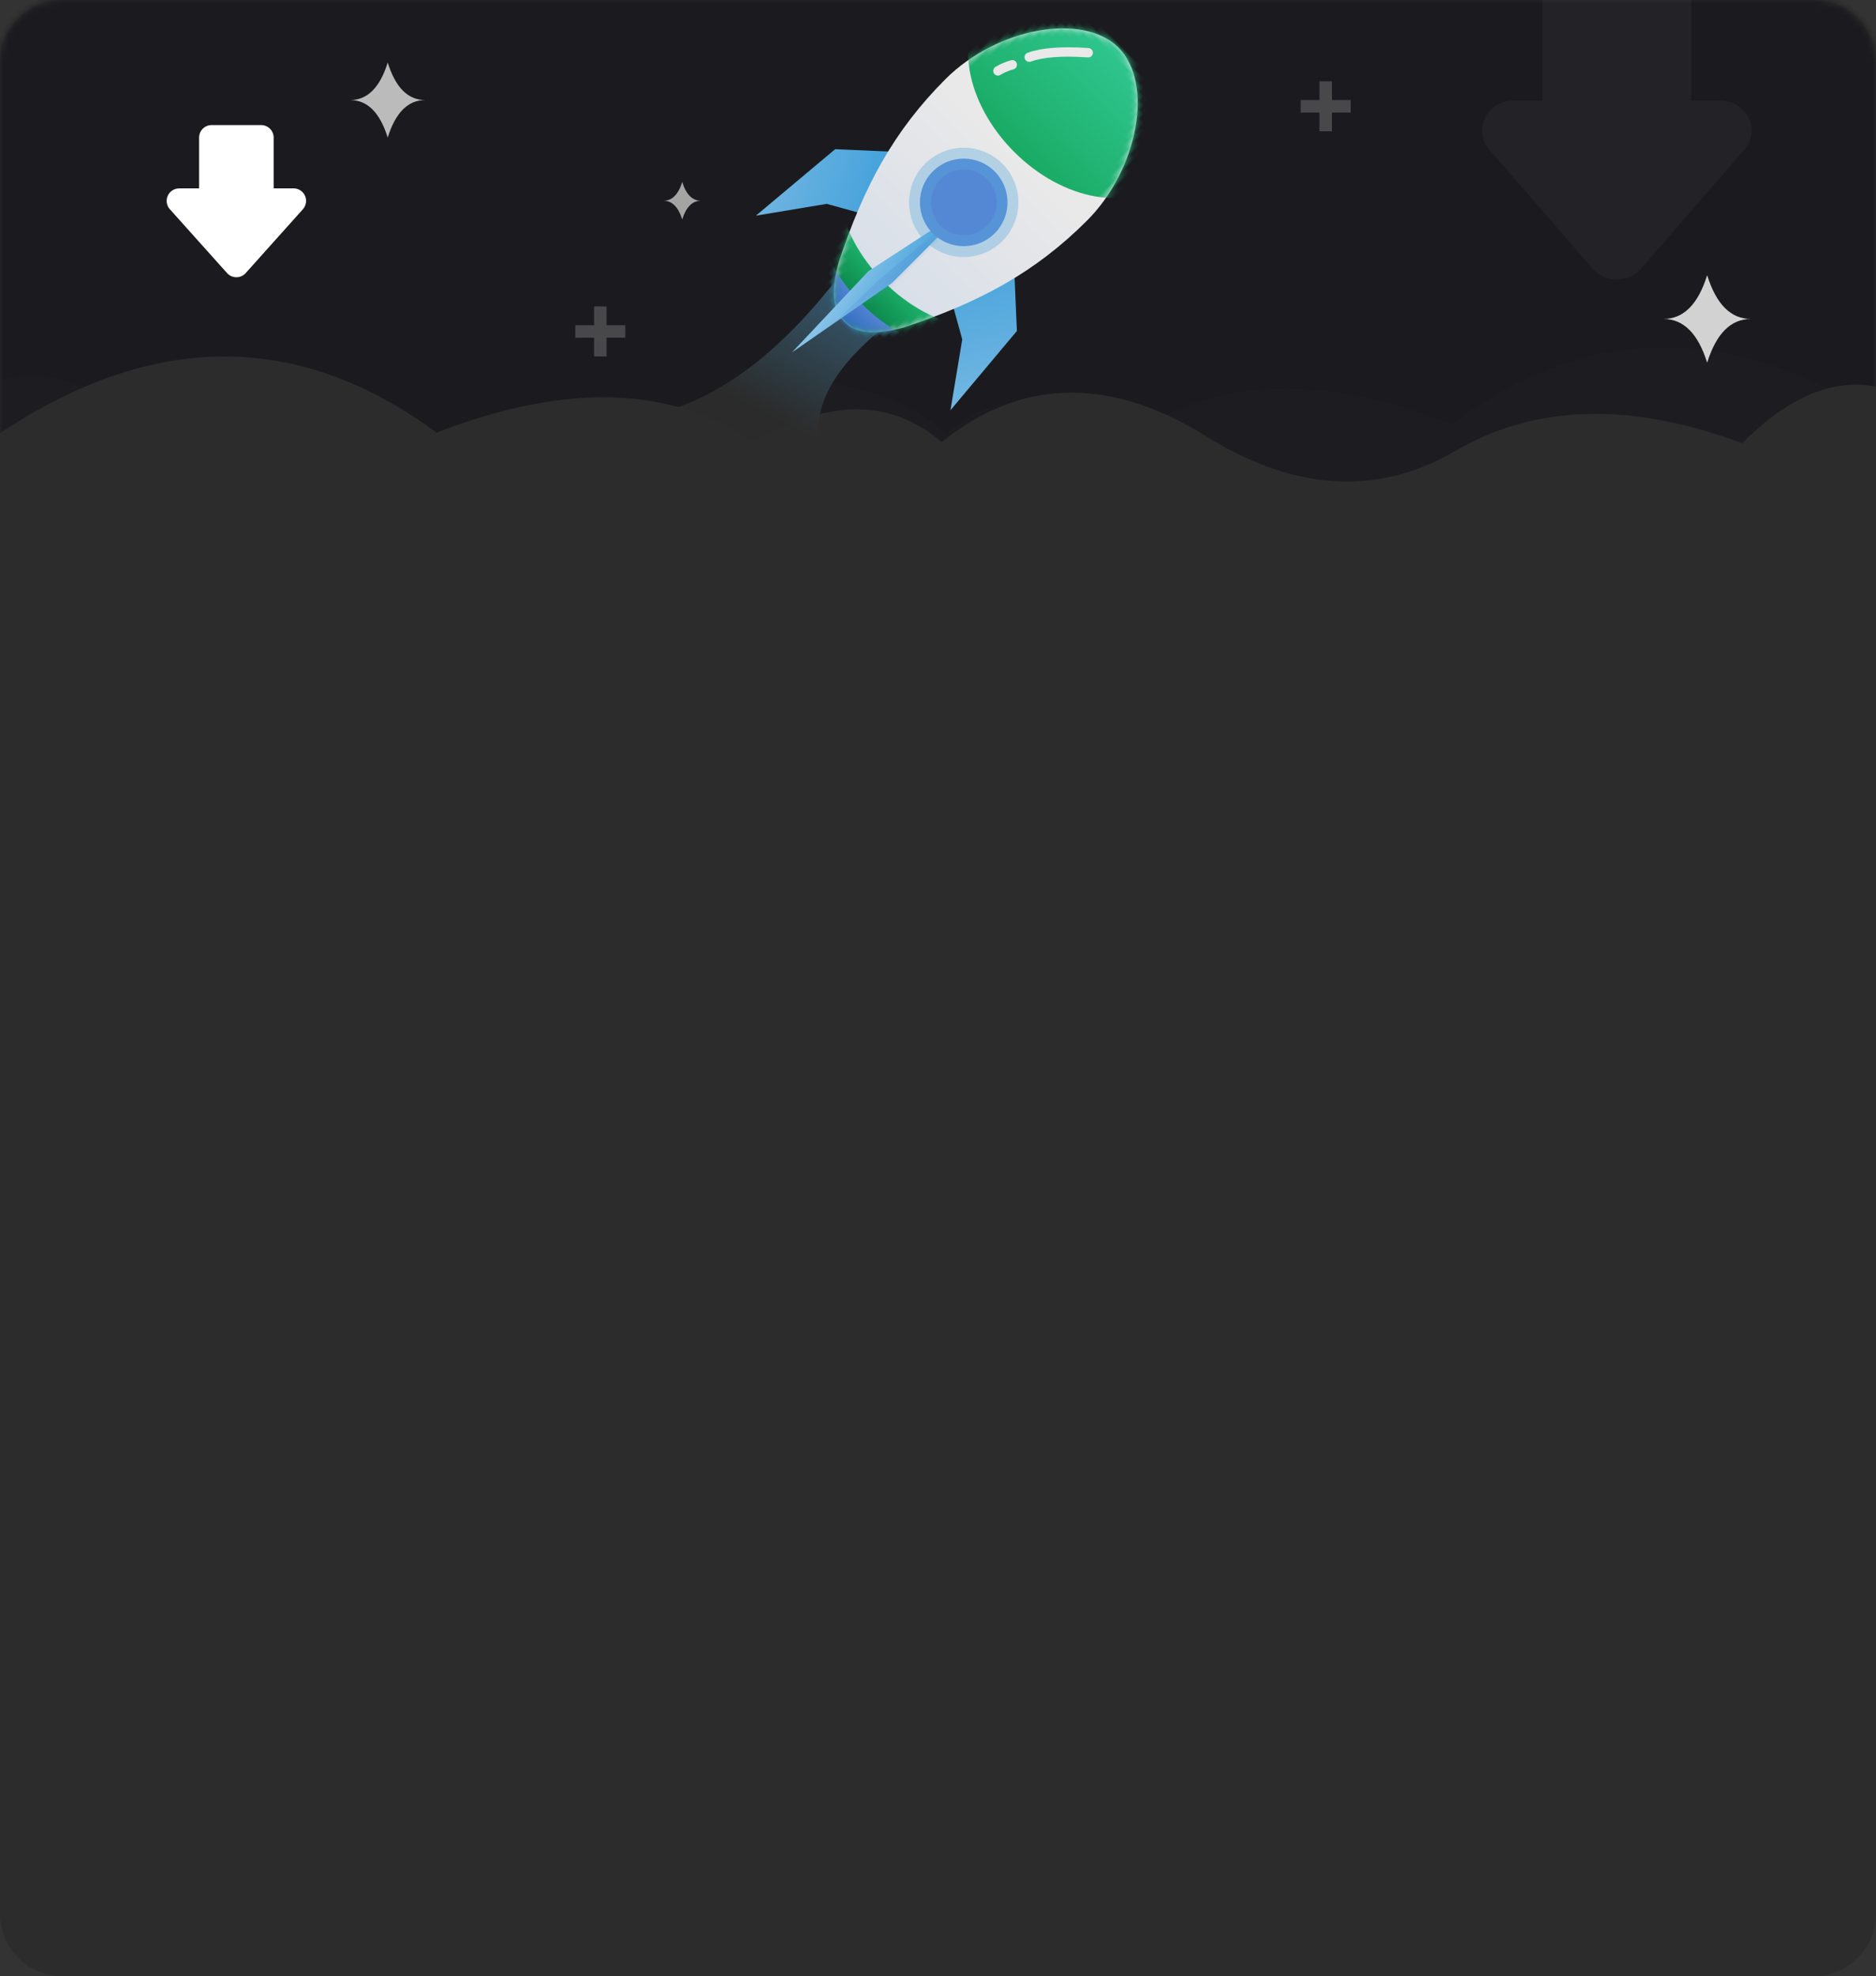 <?xml version="1.0" encoding="UTF-8"?>
<svg width="300px" height="316px" viewBox="0 0 300 316" version="1.1" xmlns="http://www.w3.org/2000/svg" xmlns:xlink="http://www.w3.org/1999/xlink">
    <rect x="0" y="0" width="300" height="316" fill="#333333" stroke="none"/>
    <!-- Generator: Sketch 52.2 (67145) - http://www.bohemiancoding.com/sketch -->
    <title>bg_pop</title>
    <desc>Created with Sketch.</desc>
    <defs>
        <path d="M0,10.001 C0,4.478 4.474,0 10.003,0 L289.997,0 C295.522,0 300,4.482 300,10.001 L300,305.999 C300,311.522 295.526,316 289.997,316 L10.003,316 C4.478,316 0,311.518 0,305.999 L0,10.001 Z" id="path-1"></path>
        <linearGradient x1="87.932%" y1="-16.282%" x2="56.654%" y2="60.933%" id="linearGradient-3">
            <stop stop-color="#3C7294" offset="0%"></stop>
            <stop stop-color="#2C2C2C" offset="100%"></stop>
        </linearGradient>
        <linearGradient x1="0%" y1="100%" x2="82.146%" y2="18.271%" id="linearGradient-4">
            <stop stop-color="#78C5F6" offset="0%"></stop>
            <stop stop-color="#45AFF0" offset="100%"></stop>
        </linearGradient>
        <linearGradient x1="0%" y1="100%" x2="82.146%" y2="18.271%" id="linearGradient-5">
            <stop stop-color="#7BC7F7" offset="0%"></stop>
            <stop stop-color="#51B4F1" offset="100%"></stop>
        </linearGradient>
        <linearGradient x1="50%" y1="37.856%" x2="50%" y2="85.603%" id="linearGradient-6">
            <stop stop-color="#FFFFFF" offset="0%"></stop>
            <stop stop-color="#EDF4FF" offset="100%"></stop>
        </linearGradient>
        <path d="M16,0 C24,0 32,11.448 32,23.128 C32,34.807 29.122,44.45 23.366,55.922 C21.025,59.974 18.666,62 16.29,62 C16.193,62 15.807,62 15.71,62 C13.334,62 10.975,59.974 8.634,55.922 C2.878,44.45 -2.27373675e-13,34.807 0,23.128 C2.27373675e-13,11.448 8,1.95736203e-15 16,0 Z" id="path-7"></path>
        <linearGradient x1="50%" y1="0%" x2="50%" y2="100%" id="linearGradient-9">
            <stop stop-color="#36DEA5" offset="0%"></stop>
            <stop stop-color="#19BA6C" offset="100%"></stop>
        </linearGradient>
        <linearGradient x1="50%" y1="56.954%" x2="50%" y2="81.201%" id="linearGradient-10">
            <stop stop-color="#1BBD70" offset="0%"></stop>
            <stop stop-color="#0C9855" offset="100%"></stop>
        </linearGradient>
        <linearGradient x1="50%" y1="58.078%" x2="50%" y2="78.812%" id="linearGradient-11">
            <stop stop-color="#5A91E7" offset="0%"></stop>
            <stop stop-color="#3476D0" offset="100%"></stop>
        </linearGradient>
        <linearGradient x1="83.817%" y1="0%" x2="24.638%" y2="88.857%" id="linearGradient-12">
            <stop stop-color="#57B7F2" offset="0%"></stop>
            <stop stop-color="#93D5FF" offset="100%"></stop>
        </linearGradient>
        <polygon id="path-13" points="2.573 0.414 0 12.54 0.537 30.414 4 11.24 4 0.414"></polygon>
        <path d="M43.761,30.122 L46.947,30.122 C48.052,30.122 48.947,31.018 48.947,32.122 C48.947,32.615 48.766,33.09 48.437,33.457 L39.29,43.667 C38.553,44.49 37.288,44.559 36.465,43.822 C36.411,43.773 36.359,43.722 36.31,43.667 L27.163,33.457 C26.426,32.634 26.495,31.37 27.318,30.633 C27.685,30.304 28.16,30.122 28.653,30.122 L31.839,30.122 L31.839,22 C31.839,20.895 32.735,20 33.839,20 L41.761,20 C42.865,20 43.761,20.895 43.761,22 L43.761,30.122 Z" id="path-15"></path>
    </defs>
    <g id="bg_pop" stroke="none" stroke-width="1" fill="none" fill-rule="evenodd">
        <g>
            <g id="路径">
                <mask id="mask-2" fill="white">
                    <use xlink:href="#path-1"></use>
                </mask>
                <use id="Mask" fill="#2C2C2C" xlink:href="#path-1"></use>
                <path d="M-4,63.051 C4.23,59.492 12.695,62.1 21.396,70.874 C39.213,64.239 54.477,64.636 67.188,72.067 C79.9,79.497 93.524,78.534 108.06,69.177 C123.2,60.167 136.983,60.674 149.409,70.697 C157.499,63.709 167.508,63.709 179.438,70.697 C192.597,61.682 209.511,61.175 230.182,69.177 C253.429,52.038 278.036,53.001 304,72.067 L304,-18 L-4,-18 L-4,63.051 Z" fill="#1B1B1F" mask="url(#mask-2)" transform="translate(150, 29.5) scale(-1, 1) translate(-150, -29.5) "></path>
                <path d="M-2,61.642 C6.23,58.046 14.695,60.681 23.396,69.549 C41.213,62.842 56.477,63.244 69.188,70.754 C81.9,78.263 95.524,77.29 110.06,67.833 C125.2,58.728 138.983,59.24 151.409,69.37 C159.499,62.307 169.508,62.307 181.438,69.37 C194.597,60.258 211.511,59.746 232.182,67.833 C255.429,50.512 280.036,51.486 306,70.754 L306,87.593 L-2,87.593 L-2,61.642 Z" fill="#2C2C2C" opacity="0.378" mask="url(#mask-2)"></path>
                <g id="分组-16" opacity="0.9" mask="url(#mask-2)">
                    <g transform="translate(88, -8)">
                        <path d="M42.619,49.69 C33.316,68.216 21.628,78.153 7.555,79.498 L3.738,87.419 L56.912,87.497 C41.945,80.157 39.948,69.857 50.921,56.596 L42.619,49.69 Z" id="路径-5" fill="url(#linearGradient-3)" transform="translate(30.325, 68.593) rotate(11) translate(-30.325, -68.593) "></path>
                        <g id="分组-12" stroke-width="1" fill="none" transform="translate(65.406, 41.069) rotate(-315) translate(-65.406, -41.069) translate(43.406, 5.069)">
                            <polygon id="路径-2" fill="url(#linearGradient-4)" points="9.654 36 1.448 43.527 0 60 6.678 50.655 14 46.506"></polygon>
                            <polygon id="路径-2-copy" fill="url(#linearGradient-5)" transform="translate(37, 48) scale(-1, 1) translate(-37, -48) " points="39.654 36 31.448 43.527 30 60 36.678 50.655 44 46.506"></polygon>
                            <g id="椭圆形" transform="translate(6, 0)">
                                <mask id="mask-8" fill="white">
                                    <use xlink:href="#path-7"></use>
                                </mask>
                                <use id="Mask" fill="url(#linearGradient-6)" xlink:href="#path-7"></use>
                                <ellipse fill="url(#linearGradient-9)" mask="url(#mask-8)" cx="16" cy="9.586" rx="20" ry="14"></ellipse>
                                <path d="M-4,39 C-4,46.732 4.954,53 16,53 C27.046,53 36,46.732 36,39 L36,62 L-4,62 L-4,39 Z" id="路径-copy" fill="url(#linearGradient-10)" mask="url(#mask-8)"></path>
                                <path d="M-4,44 C-4,51.732 4.954,58 16,58 C27.046,58 36,51.732 36,44 L36,67 L-4,67 L-4,44 Z" id="路径" fill="url(#linearGradient-11)" mask="url(#mask-8)"></path>
                            </g>
                            <path d="M19.155,4 C15.987,6.76 13.932,9.151 12.991,11.173 M11.932,13.949 C11.522,14.667 11.211,15.438 11,16.263" id="形状" stroke="#FFFFFF" stroke-width="1.5" stroke-linecap="round" stroke-linejoin="round"></path>
                            <g id="分组-15" transform="translate(19, 41)">
                                <g id="路径-3">
                                    <mask id="mask-14" fill="white">
                                        <use xlink:href="#path-13"></use>
                                    </mask>
                                    <use id="Mask" fill="url(#linearGradient-12)" xlink:href="#path-13"></use>
                                    <polygon fill="#5A93E8" opacity="0.5" mask="url(#mask-14)" points="3.327 -1.5804804e-13 2.161 12.174 2 22.307 7.838 3.451"></polygon>
                                </g>
                            </g>
                            <circle id="椭圆形" stroke-opacity="0.364" stroke="#62BAF1" stroke-width="3.5" fill="#5A93E8" cx="22" cy="35" r="7"></circle>
                        </g>
                    </g>
                </g>
            </g>
            <path d="M95,52 L95,49 L97,49 L97,52 L100,52 L100,54 L97,54 L97,57 L95,57 L95,54 L92,54 L92,52 L95,52 Z" id="合并形状" fill="#FFFFFF" opacity="0.197"></path>
            <path d="M211,16 L211,13 L213,13 L213,16 L216,16 L216,18 L213,18 L213,21 L211,21 L211,18 L208,18 L208,16 L211,16 Z" id="合并形状-copy-2" fill="#FFFFFF" opacity="0.199"></path>
            <path d="M68,16 C65.244,16 63.244,18 62,22 C60.756,18 58.756,16 56,16 C58.756,16 60.756,14 62,10 C63.244,14 65.244,16 68,16 Z" id="合并形状" fill="#FFFFFF" opacity="0.701"></path>
            <path d="M112.098,32.098 C110.72,32.098 109.72,33.098 109.098,35.098 C108.476,33.098 107.476,32.098 106.098,32.098 C107.476,32.098 108.476,31.098 109.098,29.098 C109.72,31.098 110.72,32.098 112.098,32.098 Z" id="合并形状-copy-4" fill="#FFFFFF" opacity="0.601"></path>
            <path d="M280,51 C276.785,51 274.452,53.333 273,58 C271.548,53.333 269.215,51 266,51 C269.215,51 271.548,48.667 273,44 C274.452,48.667 276.785,51 280,51 Z" id="合并形状-copy-3" fill="#FFFFFF" opacity="0.801"></path>
            <path d="M246.659,7.8623635e-14 L270.454,7.8623635e-14 L270.454,16.082 L275.074,16.082 C277.857,16.082 280.113,18.223 280.113,20.864 C280.113,21.974 279.707,23.048 278.964,23.905 L262.446,42.945 C260.677,44.984 257.502,45.276 255.354,43.596 C255.103,43.401 254.873,43.182 254.667,42.945 L238.149,23.905 C236.38,21.866 236.688,18.851 238.836,17.172 C239.738,16.467 240.87,16.082 242.039,16.082 L246.659,16.082 L246.659,1.0658141e-14 Z" id="路径" fill="#FFFFFF" opacity="0.037"></path>
            <mask id="mask-16" fill="white">
                <use xlink:href="#path-15"></use>
            </mask>
            <use id="合并形状" fill="#FFFFFF" opacity="0.102" xlink:href="#path-15"></use>
        </g>
    </g>
</svg>